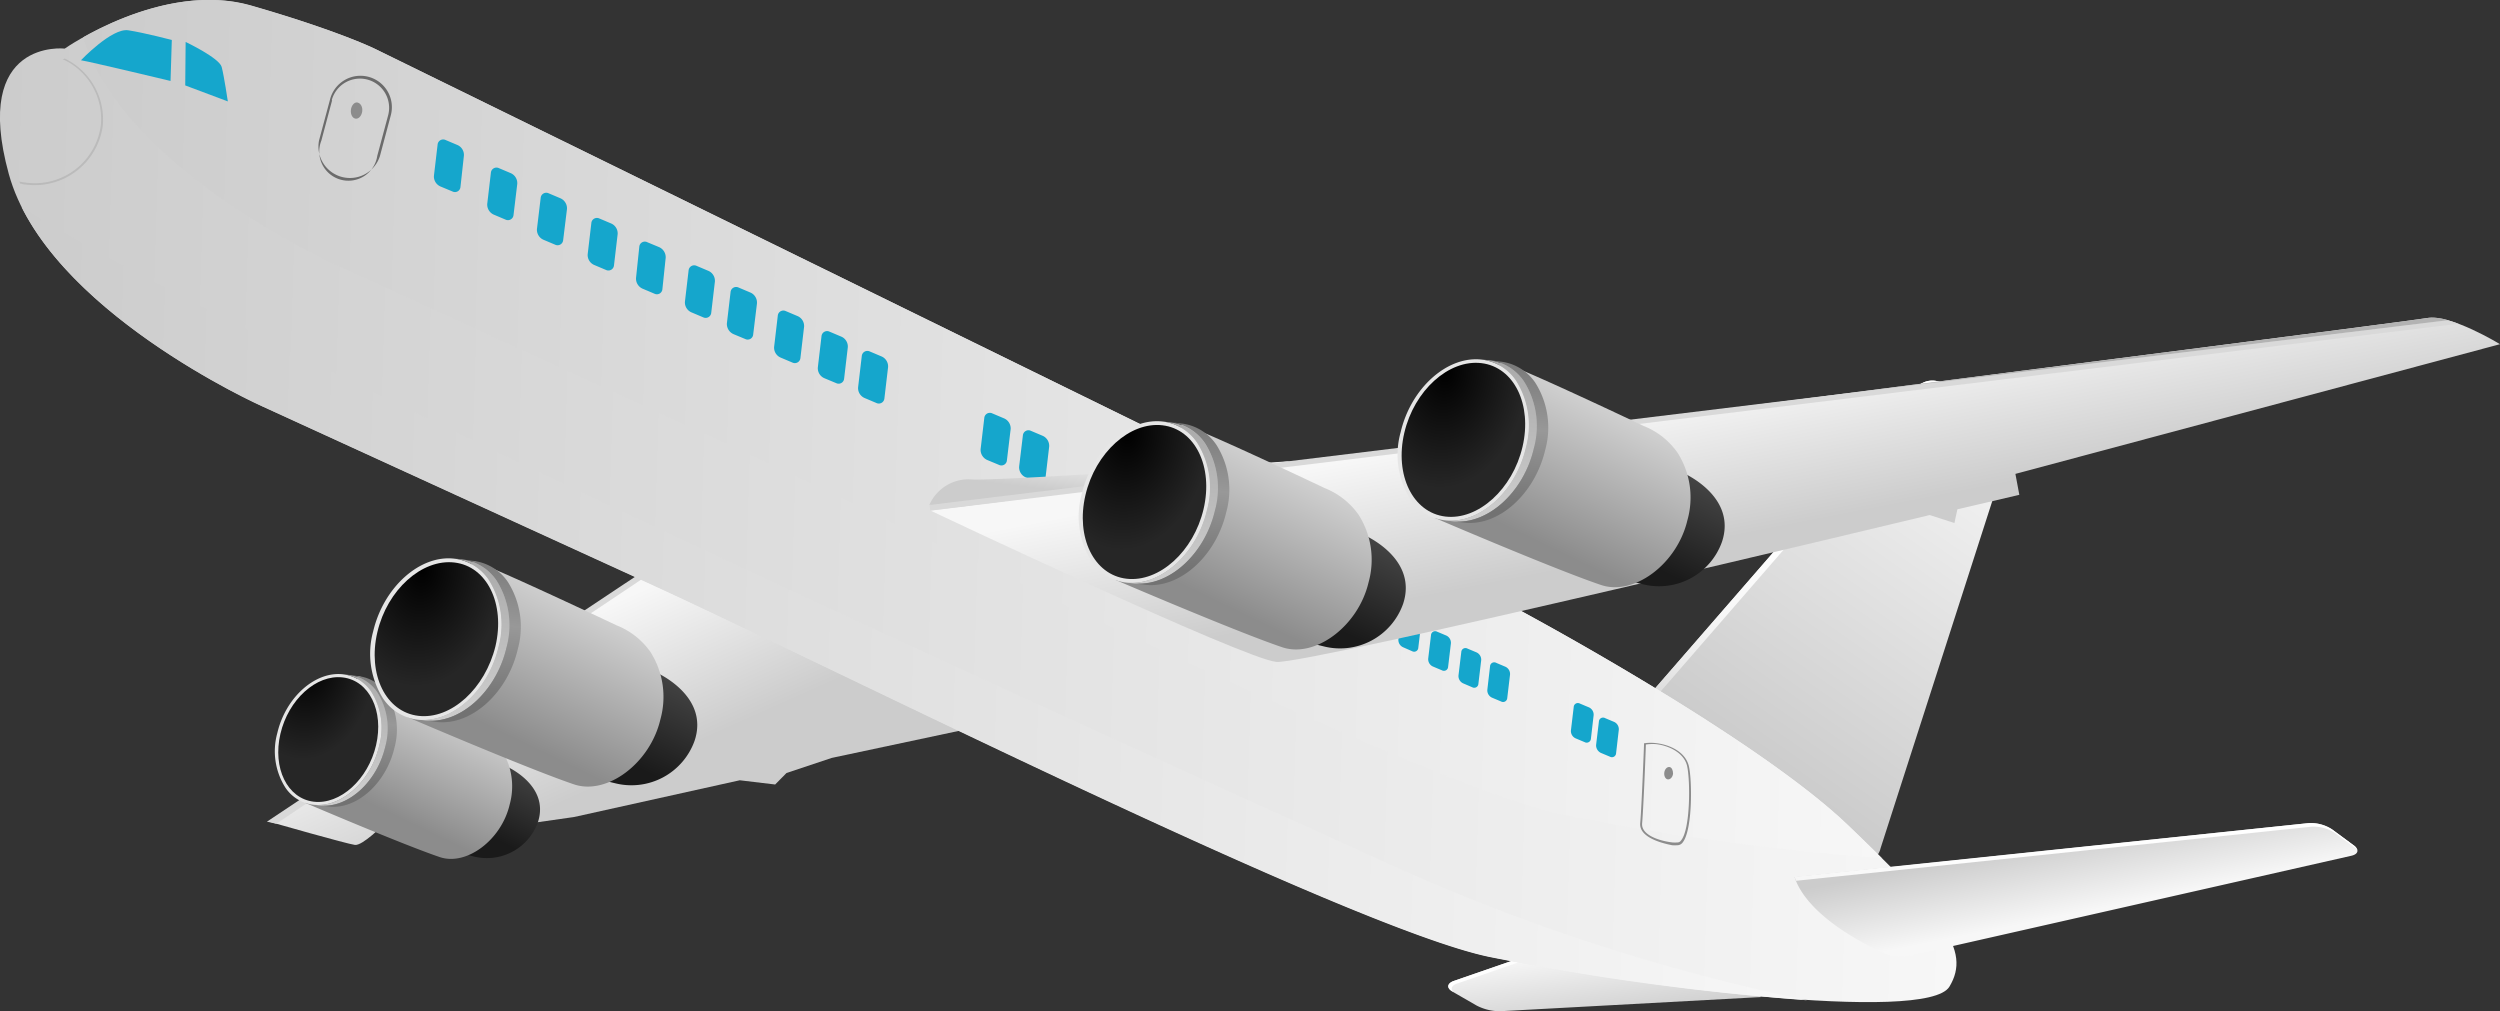 <svg xmlns="http://www.w3.org/2000/svg" xmlns:xlink="http://www.w3.org/1999/xlink" viewBox="0 0 312.84 126.55"><rect x="0" y="0" width="312.84" height="126.55" fill="#333333" stroke="none"/><defs><style>.cls-1{isolation:isolate;}.cls-2{fill:url(#linear-gradient);}.cls-3{fill:#d9d9d9;}.cls-4{fill:url(#linear-gradient-2);}.cls-5{fill:url(#linear-gradient-3);}.cls-6{fill:#e6e6e6;}.cls-7{fill:url(#radial-gradient);}.cls-8{fill:url(#linear-gradient-4);}.cls-9{fill:url(#linear-gradient-5);}.cls-10{fill:url(#linear-gradient-6);}.cls-11{fill:url(#linear-gradient-7);}.cls-12{fill:url(#radial-gradient-2);}.cls-13{fill:url(#linear-gradient-8);}.cls-14{fill:url(#linear-gradient-9);}.cls-15{fill:url(#linear-gradient-10);}.cls-16{fill:url(#linear-gradient-11);}.cls-17{fill:url(#linear-gradient-12);}.cls-18{fill:url(#linear-gradient-13);}.cls-19{fill:url(#linear-gradient-14);}.cls-20{mix-blend-mode:overlay;fill:url(#linear-gradient-15);}.cls-21{fill:#15a6cc;}.cls-22,.cls-23{fill:#8c8c8c;}.cls-22,.cls-40{mix-blend-mode:multiply;}.cls-22{opacity:0.3;}.cls-24{fill:#6b6b6b;}.cls-25{fill:url(#linear-gradient-16);}.cls-26{fill:url(#linear-gradient-17);}.cls-27{fill:#b3b3b3;}.cls-28{fill:url(#linear-gradient-18);}.cls-29{fill:url(#linear-gradient-19);}.cls-30{fill:url(#radial-gradient-3);}.cls-31{fill:url(#linear-gradient-20);}.cls-32{fill:url(#linear-gradient-21);}.cls-33{fill:url(#linear-gradient-22);}.cls-34{fill:url(#linear-gradient-23);}.cls-35{fill:url(#radial-gradient-4);}.cls-36{fill:url(#linear-gradient-24);}.cls-37{fill:url(#linear-gradient-25);}.cls-38{fill:url(#linear-gradient-26);}.cls-39{fill:url(#linear-gradient-27);}.cls-40{fill:url(#linear-gradient-28);}</style><linearGradient id="linear-gradient" x1="871.74" y1="144.77" x2="861.26" y2="162.21" gradientTransform="matrix(-0.99, -0.12, -0.12, 0.99, 952.2, 38.9)" gradientUnits="userSpaceOnUse"><stop offset="0" stop-color="#f7f7f7"/><stop offset="1" stop-color="#ccc"/></linearGradient><linearGradient id="linear-gradient-2" x1="879.87" y1="172.71" x2="875.96" y2="161.25" gradientTransform="matrix(-0.99, -0.12, -0.12, 0.99, 952.2, 38.9)" gradientUnits="userSpaceOnUse"><stop offset="0" stop-color="#1a1a1a"/><stop offset="1" stop-color="#4d4d4d"/></linearGradient><linearGradient id="linear-gradient-3" x1="889.75" y1="172.26" x2="884.14" y2="155.89" gradientTransform="matrix(-0.99, -0.12, -0.12, 0.99, 952.2, 38.9)" gradientUnits="userSpaceOnUse"><stop offset="0" stop-color="#8c8c8c"/><stop offset="1" stop-color="#d9d9d9"/></linearGradient><radialGradient id="radial-gradient" cx="880.41" cy="-2150.86" r="8.48" gradientTransform="matrix(-0.99, -0.12, -0.16, 1.39, 565.99, 3178.55)" gradientUnits="userSpaceOnUse"><stop offset="0"/><stop offset="1" stop-color="#262626"/></radialGradient><linearGradient id="linear-gradient-4" x1="895.33" y1="168.85" x2="895.33" y2="152.2" gradientTransform="matrix(-0.99, -0.12, -0.12, 0.99, 952.2, 38.9)" gradientUnits="userSpaceOnUse"><stop offset="0" stop-color="#ccc"/><stop offset="1" stop-color="#a6a6a6"/></linearGradient><linearGradient id="linear-gradient-5" x1="894.36" y1="168.85" x2="894.36" y2="152.2" gradientTransform="matrix(-0.99, -0.12, -0.12, 0.99, 952.2, 38.9)" gradientUnits="userSpaceOnUse"><stop offset="0" stop-color="#727272"/><stop offset="0.5" stop-color="#989898"/><stop offset="1" stop-color="#727272"/></linearGradient><linearGradient id="linear-gradient-6" x1="863.57" y1="161.51" x2="858.74" y2="147.36" xlink:href="#linear-gradient-2"/><linearGradient id="linear-gradient-7" x1="875.78" y1="160.96" x2="868.85" y2="140.74" xlink:href="#linear-gradient-3"/><radialGradient id="radial-gradient-2" cx="867.53" cy="-2160.55" r="10.47" xlink:href="#radial-gradient"/><linearGradient id="linear-gradient-8" x1="882.66" y1="156.74" x2="882.66" y2="136.19" xlink:href="#linear-gradient-4"/><linearGradient id="linear-gradient-9" x1="881.47" y1="156.74" x2="881.47" y2="136.19" xlink:href="#linear-gradient-5"/><linearGradient id="linear-gradient-10" x1="695.69" y1="98.84" x2="720.32" y2="145.22" xlink:href="#linear-gradient"/><linearGradient id="linear-gradient-11" x1="597.85" y1="44.52" x2="622.01" y2="90.01" gradientTransform="matrix(-1, -0.03, -0.03, 1, 839.78, 25.27)" gradientUnits="userSpaceOnUse"><stop offset="0" stop-color="#fff"/><stop offset="0.48" stop-color="#fdfdfd"/><stop offset="0.68" stop-color="#f6f6f6"/><stop offset="0.82" stop-color="#eaeaea"/><stop offset="0.94" stop-color="#d8d8d8"/><stop offset="1" stop-color="#ccc"/></linearGradient><linearGradient id="linear-gradient-12" x1="-2708.98" y1="3171.98" x2="-2705.98" y2="3162.91" gradientTransform="matrix(0.98, 0.19, 0.19, -0.98, 2260.52, 3740.79)" xlink:href="#linear-gradient"/><linearGradient id="linear-gradient-13" x1="709.33" y1="44.23" x2="710.63" y2="40.32" gradientTransform="matrix(-0.99, -0.11, -0.11, 0.99, 908.33, 153.27)" xlink:href="#linear-gradient-11"/><linearGradient id="linear-gradient-14" x1="591.28" y1="62.06" x2="839.65" y2="62.06" gradientTransform="matrix(-1, -0.03, -0.03, 1, 839.78, 25.27)" xlink:href="#linear-gradient"/><linearGradient id="linear-gradient-15" x1="601.1" y1="52.99" x2="829.6" y2="52.99" gradientTransform="matrix(-1, -0.03, -0.03, 1, 839.78, 25.27)" xlink:href="#linear-gradient"/><linearGradient id="linear-gradient-16" x1="805.01" y1="121.34" x2="805.01" y2="115.09" gradientTransform="matrix(-0.99, -0.12, -0.12, 0.99, 952.2, 38.9)" gradientUnits="userSpaceOnUse"><stop offset="0" stop-color="#ccc"/><stop offset="1" stop-color="#fafafa"/></linearGradient><linearGradient id="linear-gradient-17" x1="731.72" y1="98.3" x2="725.97" y2="116.02" xlink:href="#linear-gradient"/><linearGradient id="linear-gradient-18" x1="738.84" y1="121.6" x2="734.01" y2="107.46" xlink:href="#linear-gradient-2"/><linearGradient id="linear-gradient-19" x1="751.04" y1="121.05" x2="744.11" y2="100.83" xlink:href="#linear-gradient-3"/><radialGradient id="radial-gradient-3" cx="742.79" cy="-2189.15" r="10.47" xlink:href="#radial-gradient"/><linearGradient id="linear-gradient-20" x1="757.93" y1="116.84" x2="757.93" y2="96.29" xlink:href="#linear-gradient-4"/><linearGradient id="linear-gradient-21" x1="756.73" y1="116.84" x2="756.73" y2="96.29" xlink:href="#linear-gradient-5"/><linearGradient id="linear-gradient-22" x1="777.55" y1="134.03" x2="772.72" y2="119.88" xlink:href="#linear-gradient-2"/><linearGradient id="linear-gradient-23" x1="789.76" y1="133.48" x2="782.82" y2="113.26" xlink:href="#linear-gradient-3"/><radialGradient id="radial-gradient-4" cx="781.5" cy="-2180.25" r="10.47" xlink:href="#radial-gradient"/><linearGradient id="linear-gradient-24" x1="796.64" y1="129.26" x2="796.64" y2="108.71" xlink:href="#linear-gradient-4"/><linearGradient id="linear-gradient-25" x1="795.44" y1="129.26" x2="795.44" y2="108.71" xlink:href="#linear-gradient-5"/><linearGradient id="linear-gradient-26" x1="677.05" y1="157.58" x2="680.11" y2="148.33" xlink:href="#linear-gradient"/><linearGradient id="linear-gradient-27" x1="548.18" y1="96.34" x2="638.43" y2="116.82" xlink:href="#linear-gradient-11"/><linearGradient id="linear-gradient-28" x1="609.79" y1="75.38" x2="836.54" y2="75.38" gradientTransform="matrix(-1, -0.03, -0.03, 1, 839.78, 25.27)" xlink:href="#linear-gradient"/></defs><g class="cls-1"><g id="Layer_2" data-name="Layer 2"><g id="Layer_5" data-name="Layer 5"><path class="cls-2" d="M120.55,91.34l-16.46,3.5-5.67,1.89L97,98.17l-4.43-.53-20.75,4.6-4.9.7-19,.32s-2.55,2.58-3.5,2.47-10.57-2.86-10.57-2.86L85.71,68.6Z"/><polygon class="cls-3" points="34.57 103.08 81.22 71.87 80.83 71.27 33.4 102.82 34.57 103.08"/><path class="cls-4" d="M63.23,95.83A38.43,38.43,0,0,0,58,94L52,104.5a31.76,31.76,0,0,0,7.21,2.66,6.78,6.78,0,0,0,8.11-4.3C68.83,98.17,63.23,95.83,63.23,95.83Z"/><path class="cls-5" d="M38.16,100.45s12.17,5.21,16.86,6.8c3.33,1.14,7.72-2.11,8.76-6.58a8.49,8.49,0,0,0-1-6.8,7.57,7.57,0,0,0-3.46-2.74S47,85.25,44.86,84.61Z"/><path class="cls-6" d="M39.21,100.7c3.49.41,7.18-2.89,8.23-7.36a8.49,8.49,0,0,0-1-6.8,4.94,4.94,0,0,0-3.51-2.16c-3.49-.41-7.19,2.89-8.23,7.36a8.49,8.49,0,0,0,1,6.8A4.89,4.89,0,0,0,39.21,100.7Z"/><path class="cls-7" d="M47.06,93.25c1-4.29-.86-8.09-4.17-8.48s-6.8,2.77-7.8,7.06.86,8.09,4.16,8.49S46.06,97.55,47.06,93.25Z"/><path class="cls-8" d="M43.71,84.47a4.94,4.94,0,0,1,3.51,2.16,8.49,8.49,0,0,1,1,6.8c-1.05,4.47-4.74,7.78-8.23,7.36l-.77-.09c3.49.41,7.18-2.89,8.23-7.36a8.49,8.49,0,0,0-1-6.8,4.94,4.94,0,0,0-3.51-2.16Z"/><path class="cls-9" d="M41.13,100.93c3.49.41,7.18-2.89,8.23-7.36a8.49,8.49,0,0,0-1-6.8,4.91,4.91,0,0,0-3.51-2.16l-1.15-.14a4.94,4.94,0,0,1,3.51,2.16,8.49,8.49,0,0,1,1,6.8c-1.05,4.47-4.74,7.78-8.23,7.36Z"/><path class="cls-10" d="M81.92,84.05a47.56,47.56,0,0,0-6.43-2.31L68,94.74A38.33,38.33,0,0,0,76.92,98a8.39,8.39,0,0,0,10-5.31C88.83,86.94,81.92,84.05,81.92,84.05Z"/><path class="cls-11" d="M51,89.74s15,6.44,20.82,8.41c4.11,1.4,9.53-2.61,10.82-8.13a10.5,10.5,0,0,0-1.22-8.4,9.36,9.36,0,0,0-4.27-3.37S61.85,71,59.24,70.19Z"/><path class="cls-6" d="M52.26,90.06c4.31.51,8.87-3.57,10.16-9.09a10.5,10.5,0,0,0-1.22-8.4,6.11,6.11,0,0,0-4.34-2.66C52.55,69.4,48,73.48,46.7,79a10.5,10.5,0,0,0,1.23,8.4A6.07,6.07,0,0,0,52.26,90.06Z"/><path class="cls-12" d="M62,80.86c1.24-5.3-1.06-10-5.14-10.47s-8.4,3.42-9.64,8.72,1.06,10,5.15,10.47S60.71,86.16,62,80.86Z"/><path class="cls-13" d="M57.81,70a6.09,6.09,0,0,1,4.34,2.67,10.51,10.51,0,0,1,1.22,8.39c-1.29,5.53-5.85,9.6-10.16,9.09l-1-.11c4.31.51,8.87-3.57,10.16-9.09a10.5,10.5,0,0,0-1.22-8.4,6.11,6.11,0,0,0-4.34-2.66Z"/><path class="cls-14" d="M54.63,90.34c4.31.51,8.87-3.57,10.16-9.09a10.5,10.5,0,0,0-1.22-8.4,6.07,6.07,0,0,0-4.33-2.66L57.81,70a6.09,6.09,0,0,1,4.34,2.67,10.51,10.51,0,0,1,1.22,8.39c-1.29,5.53-5.85,9.6-10.16,9.09Z"/><path class="cls-15" d="M207.67,90.39a2.87,2.87,0,0,1-.52-4.3L239.7,48.64a2.68,2.68,0,0,1,4.2,0l5.12,6a6.48,6.48,0,0,1,1.1,5.53l-14.8,46a2.23,2.23,0,0,1-3.62,1.2Z"/><path class="cls-16" d="M207.15,86.09,239.7,48.64a2.68,2.68,0,0,1,4.2,0l5.12,6a4.13,4.13,0,0,1,.41.59l-5.06-6a2.68,2.68,0,0,0-4.2,0L207.62,86.74a2.87,2.87,0,0,0-.41,3.26A2.87,2.87,0,0,1,207.15,86.09Z"/><path class="cls-17" d="M220.33,124.77l-32.57,1.77a6.29,6.29,0,0,1-3-.72l-3-1.73c-.76-.44-.7-1,.13-1.33l24.76-8.56a4.46,4.46,0,0,1,3,.19S218.85,119,220.33,124.77Z"/><path class="cls-18" d="M181.91,122.76l24.76-8.56a4.46,4.46,0,0,1,3,.19,35.29,35.29,0,0,1,5.33,3.43,35.46,35.46,0,0,0-4.92-3.11,4.46,4.46,0,0,0-3-.19l-24.75,8.56c-.67.23-.84.66-.49,1l-.06,0C181,123.65,181.08,123.05,181.91,122.76Z"/><path class="cls-19" d="M47,6.15,190.05,76.3s29.61,15.83,41.24,27,15.47,15.52,12.65,20.17-40-.09-57.6-3.77-83.57-36.88-104.4-46.4S32.85,50.86,32.85,50.86,5.78,38.79,1.1,21.77s7-15.69,7-15.69S20.3-2.46,31.36.7,47,6.15,47,6.15Z"/><path class="cls-20" d="M91,55.57,41.94,33.09S15.58,21.34,10.4,4.68c4-2.28,12.81-6.31,21-4C42.42,3.86,47,6.15,47,6.15L190.05,76.3s29.61,15.83,41.24,27c1.53,1.47,2.92,2.82,4.17,4.07a323.71,323.71,0,0,1-40-5.44C177.8,98.29,111.86,65.09,91,55.57Z"/><path class="cls-21" d="M10.13,7.54S14,3.47,16.05,3.79,21.5,5,21.5,5l-.16,5.13S11.23,7.71,10.13,7.54Z"/><path class="cls-21" d="M23.23,5.25s4.21,2,4.51,3.13.77,4.31.77,4.31l-5.33-2Z"/><path class="cls-22" d="M3.22,22.85a8.34,8.34,0,0,0,9.39-7.11A8.21,8.21,0,0,0,7.79,7.38l.23,0,.07-.06a8.45,8.45,0,0,1,4.76,8.5A8.59,8.59,0,0,1,3.2,23.09c-.23,0-.46-.08-.68-.12l-.11-.26A7.62,7.62,0,0,0,3.22,22.85Z"/><path class="cls-23" d="M45.33,13.92c.06-.55-.2-1-.59-1.09s-.77.37-.83.92.19,1.05.59,1.1S45.26,14.48,45.33,13.92Z"/><path class="cls-23" d="M205.25,103c.16-1.8.43-8.5.48-9.94V93h.1a5.39,5.39,0,0,1,1.45,0c1.63.19,3.66,1.07,4.07,2.92s.45,8-.8,9.52a.82.82,0,0,1-.65.33,4.87,4.87,0,0,1-.65,0h0C207.69,105.47,205.09,104.7,205.25,103Zm.71-9.83c-.05,1.63-.31,8.08-.47,9.85-.14,1.53,2.31,2.23,3.79,2.4a4.44,4.44,0,0,0,.62,0,.53.53,0,0,0,.46-.25c1.17-1.39,1.17-7.44.76-9.3-.36-1.62-2.2-2.55-3.87-2.75A5.56,5.56,0,0,0,206,93.16Z"/><path class="cls-23" d="M209.36,96.82c0-.43-.16-.81-.46-.84s-.59.28-.64.71.15.81.45.84S209.31,97.25,209.36,96.82Z"/><path class="cls-21" d="M57.62,23.4a.69.69,0,0,1-1,.56l-1.49-.62A1.36,1.36,0,0,1,54.3,22l.46-3.91a.7.7,0,0,1,1-.57l1.49.63a1.35,1.35,0,0,1,.8,1.34Z"/><path class="cls-21" d="M64.26,26.91a.7.7,0,0,1-1,.57l-1.49-.63a1.38,1.38,0,0,1-.8-1.33l.46-3.92a.7.7,0,0,1,1-.56l1.49.63A1.37,1.37,0,0,1,64.73,23Z"/><path class="cls-21" d="M70.47,30.06a.7.7,0,0,1-1,.56L68,30a1.37,1.37,0,0,1-.81-1.33l.47-3.92a.7.7,0,0,1,1-.56l1.49.63a1.38,1.38,0,0,1,.8,1.33Z"/><path class="cls-21" d="M76.83,33.22a.7.7,0,0,1-1,.56l-1.49-.63a1.35,1.35,0,0,1-.8-1.33L74,27.9a.7.7,0,0,1,1-.56l1.49.63a1.35,1.35,0,0,1,.8,1.33Z"/><path class="cls-21" d="M82.89,36.18a.69.69,0,0,1-1,.57l-1.49-.63a1.37,1.37,0,0,1-.81-1.33L80,30.87a.69.69,0,0,1,1-.56l1.49.62a1.38,1.38,0,0,1,.81,1.34Z"/><path class="cls-21" d="M89,39.15a.7.7,0,0,1-1,.56l-1.49-.63a1.35,1.35,0,0,1-.8-1.33l.46-3.92a.7.7,0,0,1,1-.56l1.49.63a1.36,1.36,0,0,1,.8,1.33Z"/><path class="cls-21" d="M94.25,41.86a.69.69,0,0,1-1,.56l-1.49-.62a1.39,1.39,0,0,1-.8-1.34l.46-3.91a.7.7,0,0,1,1-.57l1.49.63A1.37,1.37,0,0,1,94.72,38Z"/><path class="cls-21" d="M100.16,44.81a.7.7,0,0,1-1,.56l-1.49-.63a1.35,1.35,0,0,1-.8-1.33l.46-3.92a.7.7,0,0,1,1-.56l1.49.63a1.35,1.35,0,0,1,.8,1.33Z"/><path class="cls-21" d="M105.63,47.38a.69.69,0,0,1-1,.56l-1.49-.62a1.36,1.36,0,0,1-.8-1.34l.46-3.91a.7.7,0,0,1,1-.57l1.49.63a1.35,1.35,0,0,1,.8,1.34Z"/><path class="cls-21" d="M110.67,49.86a.7.7,0,0,1-1,.57l-1.49-.63a1.35,1.35,0,0,1-.8-1.34l.46-3.91a.7.7,0,0,1,1-.57l1.49.63a1.36,1.36,0,0,1,.8,1.34Z"/><path class="cls-21" d="M126,57.61a.69.69,0,0,1-1,.56l-1.49-.62a1.39,1.39,0,0,1-.8-1.34l.46-3.91a.7.7,0,0,1,1-.57l1.49.63a1.37,1.37,0,0,1,.81,1.33Z"/><path class="cls-21" d="M130.83,59.79a.69.69,0,0,1-1,.56l-1.49-.62a1.38,1.38,0,0,1-.81-1.34l.47-3.91a.7.7,0,0,1,1-.57l1.49.63a1.38,1.38,0,0,1,.8,1.34Z"/><path class="cls-21" d="M177.48,81.06a.52.52,0,0,1-.77.43L175.59,81a1,1,0,0,1-.6-1l.35-2.93a.52.52,0,0,1,.77-.43l1.12.47a1,1,0,0,1,.6,1Z"/><path class="cls-21" d="M181.21,83.45a.52.52,0,0,1-.77.43l-1.12-.47a1,1,0,0,1-.6-1l.35-2.93a.52.52,0,0,1,.77-.43l1.12.47a1,1,0,0,1,.6,1Z"/><path class="cls-21" d="M185,85.57a.52.52,0,0,1-.77.43l-1.12-.48a1,1,0,0,1-.6-1l.35-2.93a.52.52,0,0,1,.77-.43l1.12.47a1,1,0,0,1,.6,1Z"/><path class="cls-21" d="M188.61,87.36a.52.52,0,0,1-.77.42l-1.12-.47a1,1,0,0,1-.6-1l.34-2.94a.52.52,0,0,1,.78-.42l1.11.47a1,1,0,0,1,.61,1Z"/><path class="cls-21" d="M199.08,92.45a.53.53,0,0,1-.78.42l-1.12-.47a1,1,0,0,1-.6-1l.35-2.94a.52.52,0,0,1,.77-.42l1.12.47a1,1,0,0,1,.6,1Z"/><path class="cls-21" d="M202.23,94.26a.52.52,0,0,1-.77.43l-1.12-.47a1.05,1.05,0,0,1-.61-1l.35-2.93a.52.52,0,0,1,.77-.43l1.12.47a1,1,0,0,1,.6,1Z"/><path class="cls-24" d="M39.93,17.55l1.36-5.07a3.93,3.93,0,1,1,7.6,2l-1.35,5.06a3.94,3.94,0,0,1-7.61-2Zm1.63-5-1.35,5.06a3.65,3.65,0,1,0,7,1.89l1.36-5.07a3.65,3.65,0,0,0-7.06-1.88Z"/><path class="cls-25" d="M116.3,63.17A5.36,5.36,0,0,1,121.69,60c4.16.17,40.06-2.31,40.06-2.31l-35.4,6.39Z"/><path class="cls-26" d="M312.84,43.07s-6.25-3.82-9.14-3.27S116.43,63.89,116.43,63.89s39.34,18.63,43.31,18.94,81.74-18.38,81.74-18.38l3.09,1,.37-1.72,7.75-1.81-.49-2.62Z"/><polygon class="cls-3" points="116.42 63.9 307.65 40.51 306.29 40.06 116.32 63.19 116.42 63.9"/><path class="cls-27" d="M231.24,49.2c38.08-4.89,71.24-9.16,72.46-9.4a6.11,6.11,0,0,1,2.62.27Z"/><path class="cls-28" d="M210.48,59.11a46.1,46.1,0,0,0-6.43-2.31l-7.46,13a38.7,38.7,0,0,0,8.9,3.29,8.36,8.36,0,0,0,10-5.31C217.39,62,210.48,59.11,210.48,59.11Z"/><path class="cls-29" d="M179.52,64.8s15,6.44,20.82,8.4c4.11,1.4,9.53-2.6,10.82-8.12a10.46,10.46,0,0,0-1.22-8.4,9.39,9.39,0,0,0-4.27-3.38s-15.26-7.26-17.87-8Z"/><path class="cls-6" d="M180.82,65.11c4.31.52,8.87-3.56,10.16-9.08a10.49,10.49,0,0,0-1.22-8.4A6.07,6.07,0,0,0,185.43,45c-4.31-.51-8.87,3.56-10.16,9.09a10.47,10.47,0,0,0,1.22,8.39A6,6,0,0,0,180.82,65.11Z"/><path class="cls-30" d="M190.52,55.92c1.24-5.31-1.07-10-5.15-10.48s-8.4,3.42-9.64,8.72,1.07,10,5.15,10.48S189.28,61.22,190.52,55.92Z"/><path class="cls-31" d="M186.38,45.08a6.09,6.09,0,0,1,4.33,2.66,10.5,10.5,0,0,1,1.22,8.4c-1.29,5.52-5.85,9.6-10.16,9.09l-1-.12c4.31.52,8.87-3.56,10.16-9.08a10.49,10.49,0,0,0-1.22-8.4A6.07,6.07,0,0,0,185.43,45Z"/><path class="cls-32" d="M183.2,65.4c4.31.51,8.86-3.57,10.16-9.09a10.5,10.5,0,0,0-1.23-8.4,6.07,6.07,0,0,0-4.33-2.66l-1.42-.17a6.09,6.09,0,0,1,4.33,2.66,10.5,10.5,0,0,1,1.22,8.4c-1.29,5.52-5.85,9.6-10.16,9.09Z"/><path class="cls-33" d="M170.58,66.89a47.56,47.56,0,0,0-6.43-2.31l-7.46,13a38.71,38.71,0,0,0,8.89,3.29,8.37,8.37,0,0,0,10-5.31C177.49,69.77,170.58,66.89,170.58,66.89Z"/><path class="cls-34" d="M139.62,72.58s15,6.44,20.82,8.41c4.11,1.4,9.53-2.61,10.82-8.13a10.5,10.5,0,0,0-1.22-8.4,9.44,9.44,0,0,0-4.27-3.38s-15.27-7.26-17.87-8Z"/><path class="cls-6" d="M140.92,72.9c4.31.51,8.87-3.57,10.16-9.09a10.54,10.54,0,0,0-1.22-8.4,6.11,6.11,0,0,0-4.34-2.66c-4.31-.51-8.86,3.57-10.16,9.09a10.5,10.5,0,0,0,1.23,8.4A6.07,6.07,0,0,0,140.92,72.9Z"/><path class="cls-35" d="M150.61,63.7c1.24-5.3-1.06-10-5.14-10.48s-8.4,3.43-9.64,8.73,1.06,10,5.15,10.47S149.37,69,150.61,63.7Z"/><path class="cls-36" d="M146.47,52.86a6.11,6.11,0,0,1,4.34,2.66,10.54,10.54,0,0,1,1.22,8.4c-1.29,5.52-5.85,9.6-10.16,9.09l-1-.11c4.31.51,8.87-3.57,10.16-9.09a10.54,10.54,0,0,0-1.22-8.4,6.11,6.11,0,0,0-4.34-2.66Z"/><path class="cls-37" d="M143.29,73.18c4.31.51,8.87-3.57,10.16-9.09a10.5,10.5,0,0,0-1.22-8.4A6.11,6.11,0,0,0,147.9,53l-1.43-.17a6.11,6.11,0,0,1,4.34,2.66,10.54,10.54,0,0,1,1.22,8.4c-1.29,5.52-5.85,9.6-10.16,9.09Z"/><path class="cls-38" d="M224.56,109.76,288.91,103a4.92,4.92,0,0,1,2.91.78l2.71,2c.72.52.6,1.1-.27,1.3L239,119.6a5.91,5.91,0,0,1-3.06-.26S226.46,115.44,224.56,109.76Z"/><path class="cls-39" d="M294.87,106.22l-2.71-2a4.91,4.91,0,0,0-2.91-.77l-64.5,6.77c-.07-.16-.13-.33-.19-.5L288.91,103a4.92,4.92,0,0,1,2.91.78l2.71,2a1.09,1.09,0,0,1,.46.6Z"/><path class="cls-40" d="M2.71,25.91c26.39,16.86,136.85,66.66,172,82.61a247.74,247.74,0,0,0,51.43,16.65,325.36,325.36,0,0,1-39.81-5.43c-17.64-3.68-83.57-36.88-104.4-46.4S32.85,50.86,32.85,50.86,10.09,40.71,2.71,25.91Z"/></g></g></g></svg>
